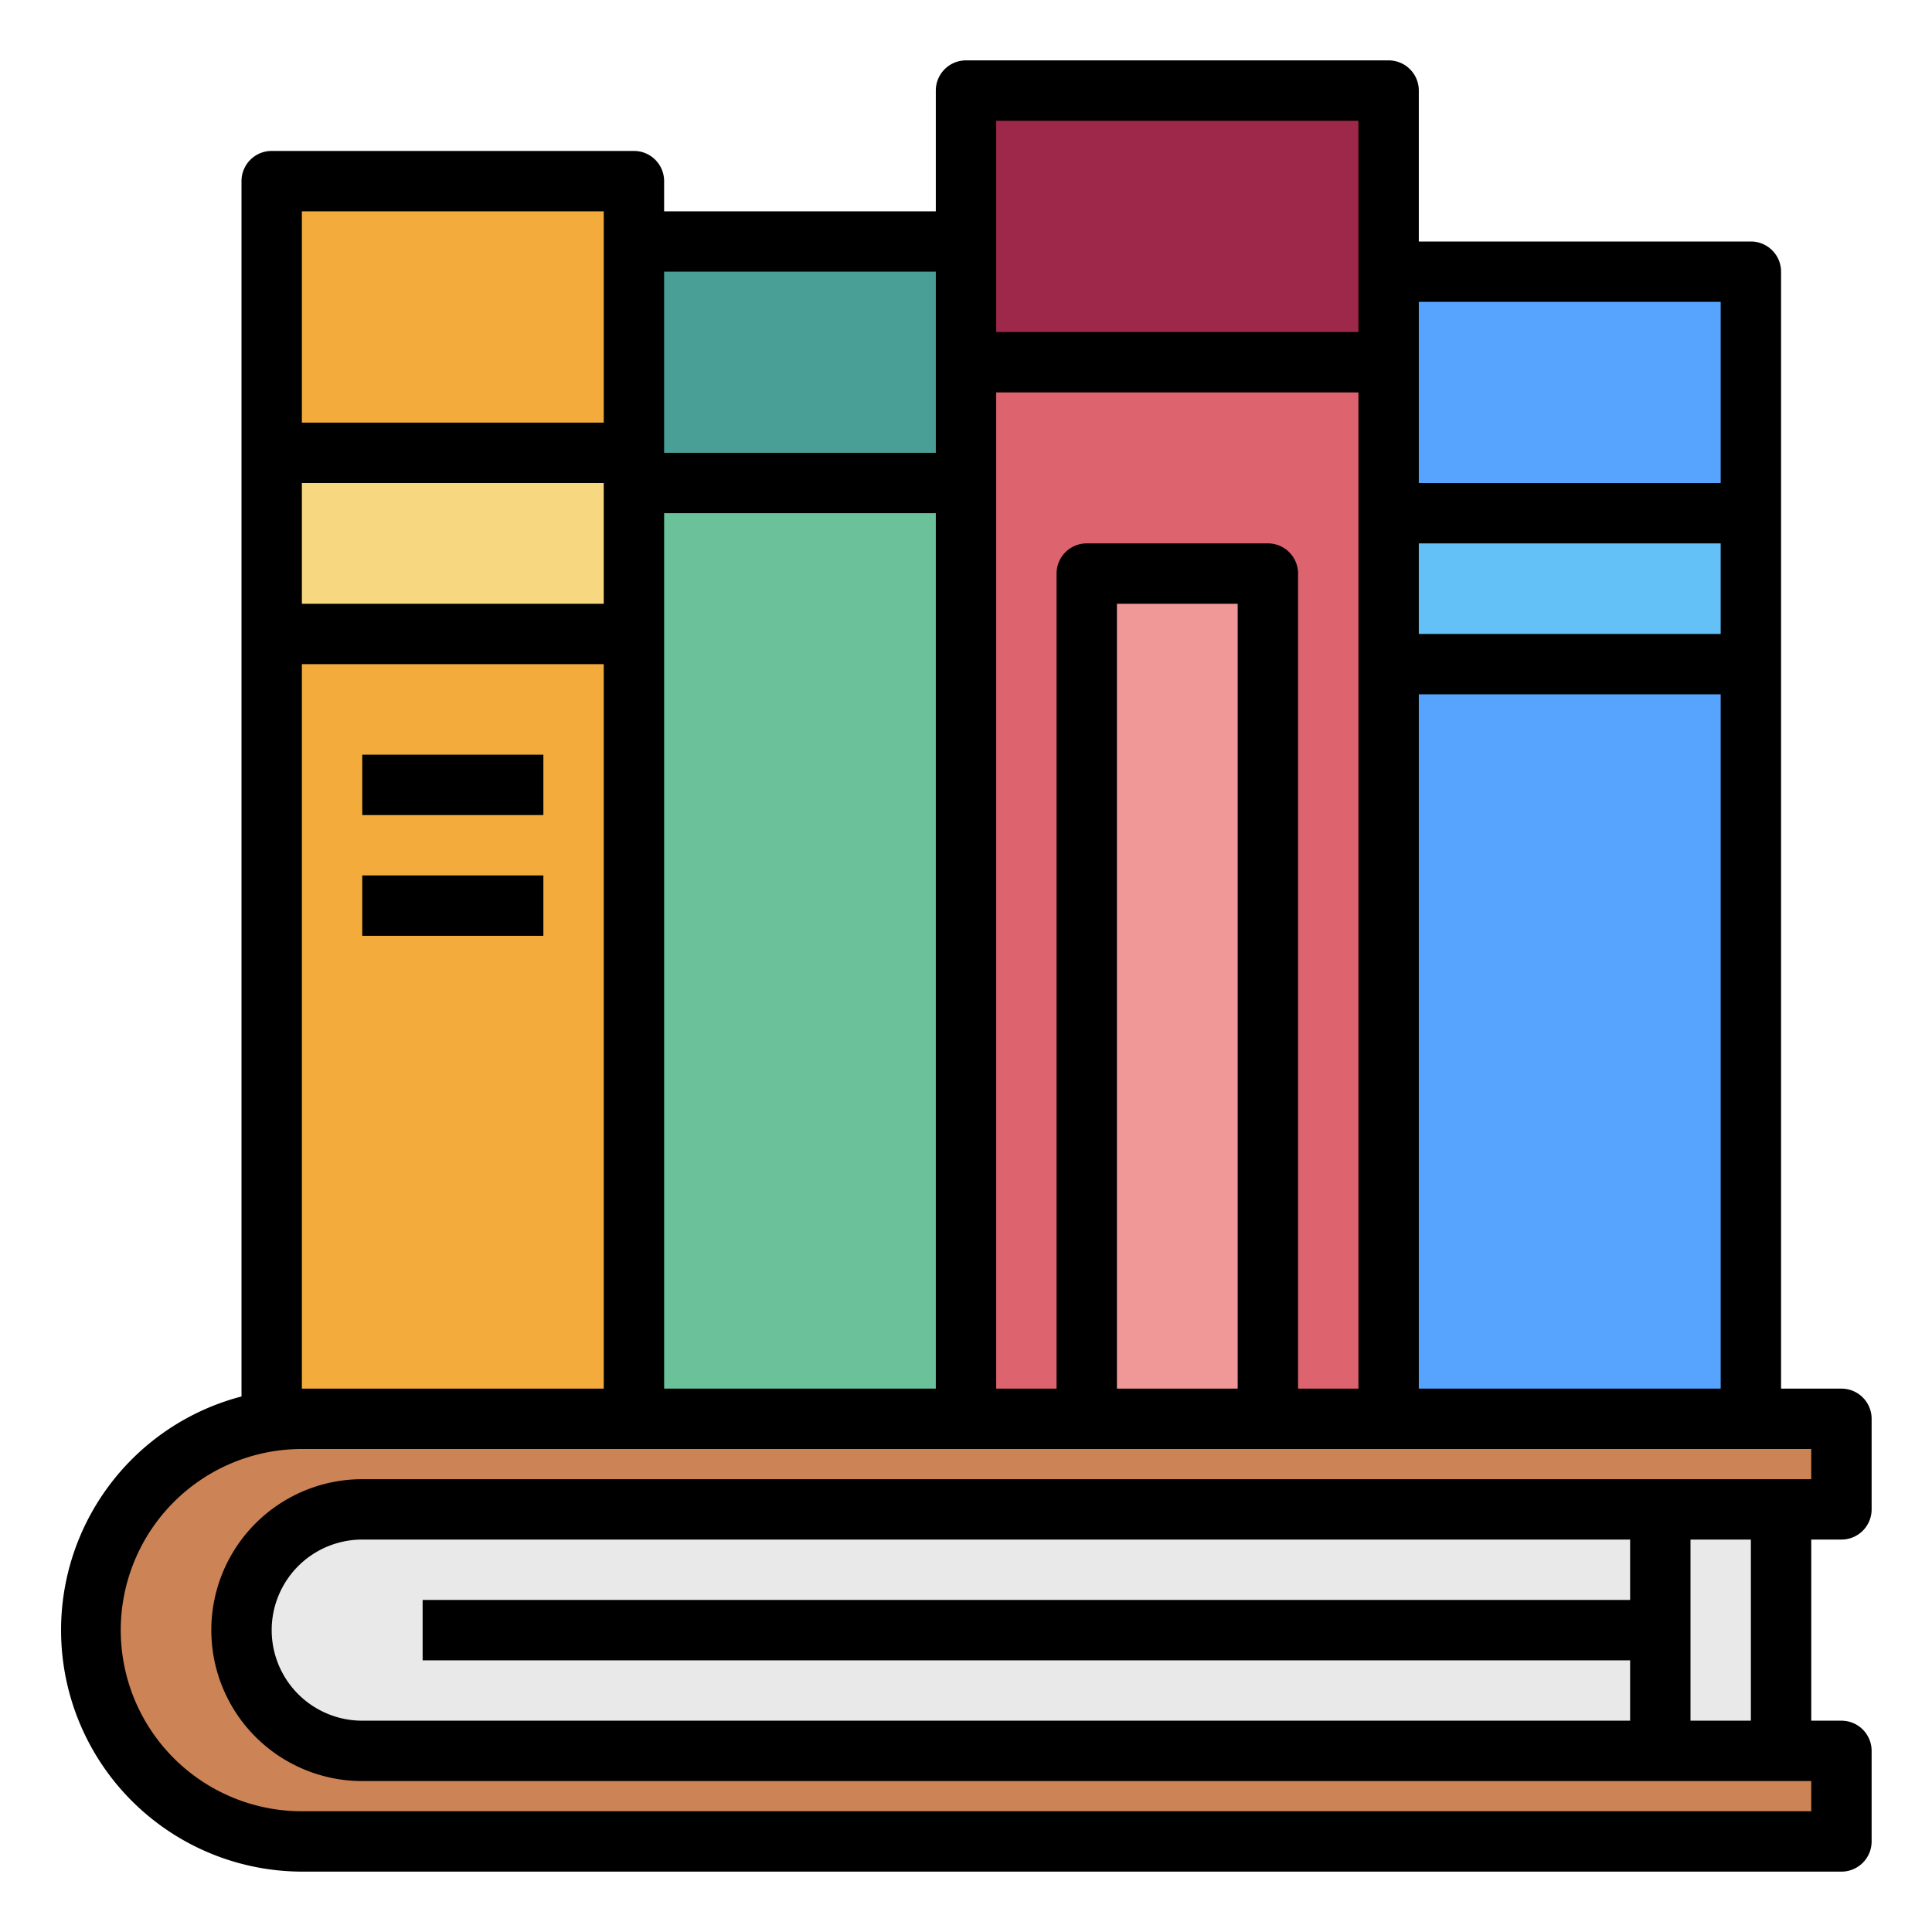 <svg height="512" viewBox="0 0 64 64" width="512" xmlns="http://www.w3.org/2000/svg"><g id="book-books-study-education-school-book_store" data-name="book-books-study-education-school-book store"><path d="m46 9h12v44h-12z" fill="#57a4ff"/><path d="m46 17h12v5h-12z" fill="#64c1f7"/><path d="m32 3h14v44h-14z" fill="#9e2849"/><path d="m32 12h14v36h-14z" fill="#dd636e"/><path d="m36 19h6v28h-6z" fill="#f09898"/><path d="m20 8h12v39h-12z" fill="#499f96"/><path d="m21 16h11v31h-11z" fill="#6bc19a"/><path d="m9 6h12v43h-12z" fill="#f3ac3c"/><path d="m9 15h12v6h-12z" fill="#f7d880"/><path d="m55 58h6v3h-51a7 7 0 0 1 -7-7 7 7 0 0 1 7-7h51v3h-6z" fill="#cc8355"/><path d="m12 50h47a0 0 0 0 1 0 0v8a0 0 0 0 1 0 0h-47a4 4 0 0 1 -4-4 4 4 0 0 1 4-4z" fill="#e9e9ea"/><path d="m61 51a1 1 0 0 0 1-1v-3a1 1 0 0 0 -1-1h-2v-37a1 1 0 0 0 -1-1h-11v-5a1 1 0 0 0 -1-1h-14a1 1 0 0 0 -1 1v4h-9v-1a1 1 0 0 0 -1-1h-12a1 1 0 0 0 -1 1v40.26a8 8 0 0 0 2 15.74h51a1 1 0 0 0 1-1v-3a1 1 0 0 0 -1-1h-1v-6zm-14-41h10v6h-10zm0 8h10v3h-10zm0 5h10v23h-10zm-14-19h12v7h-12zm0 9h12v33h-2v-27a1 1 0 0 0 -1-1h-6a1 1 0 0 0 -1 1v27h-2zm8 7v26h-4v-26zm-19-11h9v6h-9zm0 8h9v29h-9zm-12-10h10v7h-10zm0 9h10v4h-10zm0 6h10v24h-10zm2 27a5 5 0 0 0 0 10h48v1h-50a6 6 0 0 1 0-12h50v1zm46 2v6h-2v-6zm-4 4v2h-42a3 3 0 0 1 0-6h42v2h-40v2z"/><path d="m12 25h6v2h-6z"/><path d="m12 29h6v2h-6z"/></g></svg>